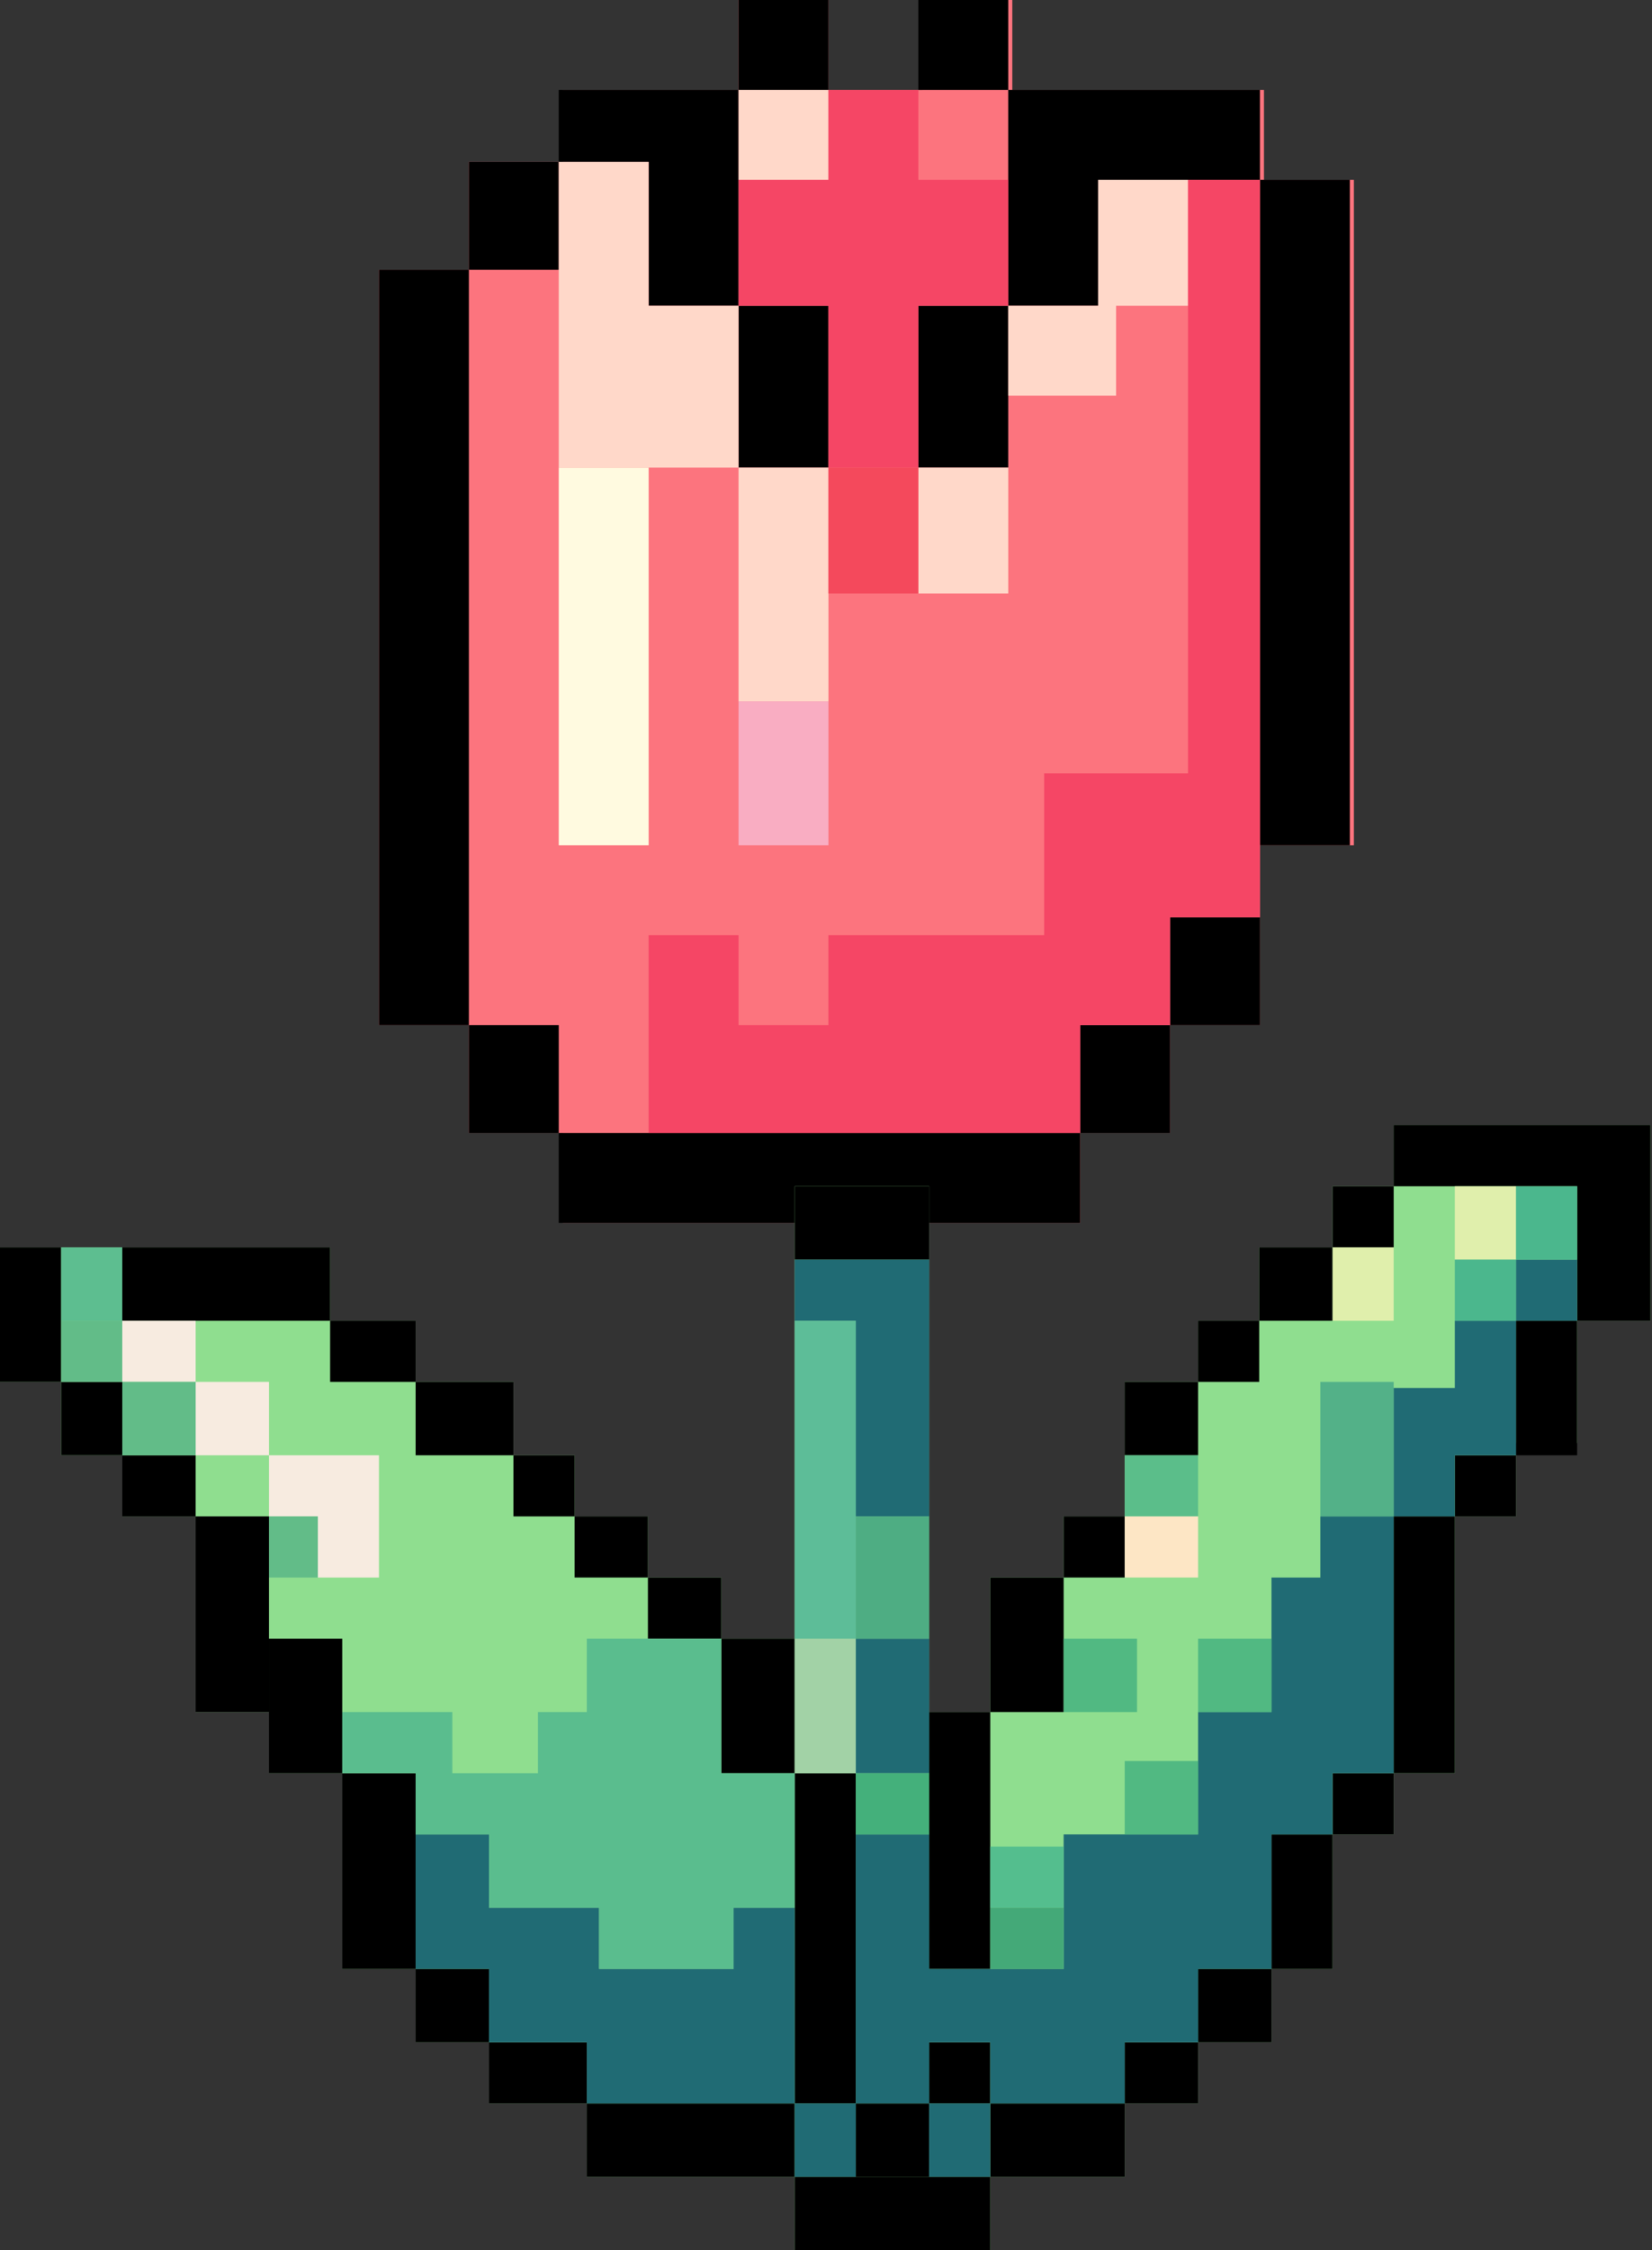 <svg width="47" height="64" viewBox="0 0 47 64" fill="none" xmlns="http://www.w3.org/2000/svg">
<rect x="0" y="0" width="47" height="64" fill="#333333" stroke="none"/>
<path d="M10.783 7.673L13.34 7.673V4.604H16.011V2.558H21.013V0H23.57V2.558H26.241V0H28.799V2.558H35.959V5.115H38.517V24.041H35.846V29.156H33.289V32.225L30.731 32.225V34.782L16.011 34.783V32.225H13.34L13.34 29.156H10.783V7.673Z" fill="#FC747E"/>
<rect x="10.783" y="7.673" width="2.558" height="21.483" fill="black"/>
<rect x="13.34" y="29.156" width="2.558" height="3.069" fill="black"/>
<path d="M15.898 32.225H30.731V34.782H15.898V32.225Z" fill="black"/>
<rect x="30.731" y="29.156" width="2.558" height="3.069" fill="black"/>
<rect x="35.846" y="5.115" width="2.558" height="18.926" fill="black"/>
<rect x="33.289" y="26.087" width="2.558" height="3.069" fill="black"/>
<path d="M28.685 2.558H35.846V5.115H31.243V8.696H28.685V13.299H26.128V8.696H28.685V5.115V2.558Z" fill="black"/>
<rect x="26.128" width="2.558" height="2.558" fill="black"/>
<rect x="21.013" width="2.558" height="2.558" fill="black"/>
<rect x="13.34" y="4.604" width="2.558" height="3.069" fill="black"/>
<path d="M15.898 2.558H21.013V4.604V8.696H23.57V13.299H21.013V8.696H18.455V4.604H15.898V2.558Z" fill="black"/>
<path d="M15.898 4.604H18.455V8.696H21.013V13.299H18.455H15.898V4.604Z" fill="#FFD8C9"/>
<rect x="15.898" y="13.299" width="2.558" height="10.742" fill="#FFFAE0"/>
<rect x="21.013" y="13.299" width="2.558" height="6.65" fill="#FFD8C9"/>
<rect x="21.013" y="19.949" width="2.558" height="4.092" fill="#F9ADC2"/>
<rect x="26.128" y="13.299" width="2.558" height="3.581" fill="#FFD8C9"/>
<path d="M28.685 8.696H31.243V5.115H33.8V8.696H31.754V11.253H28.685V8.696Z" fill="#FFD8C9"/>
<rect x="21.013" y="2.558" width="2.558" height="2.558" fill="#FFD8C9"/>
<path d="M23.57 2.558H26.128V5.115H28.685V8.696H26.128V13.299H23.57V8.696H21.013V5.115H23.57V2.558Z" fill="#F54665"/>
<rect x="23.57" y="13.299" width="2.558" height="3.581" fill="#F4495C"/>
<path d="M18.455 26.598H21.013V29.156H23.57V26.598H29.708V21.995H33.8V5.115H35.846V26.087H33.289V29.156H30.731V32.225H21.013H18.455V26.598Z" fill="#F54665"/>
<path d="M22.609 33.739H26.435V48.696H28.174V44.87H30.261V43.13H32V39.304H34.087V37.565H35.826V35.478H37.913V33.739H39.652V32H46.957V37.565H44.87V41.044H43.131V43.13H41.392V50.435H39.652V52.174H37.913V56H36.174V58.087H34.087V59.826H32V61.913H28.174V64H26.435H22.609V61.913L16.696 61.913V59.826H13.913V58.087H11.826V56H9.739V50.435H7.652V48.696H5.565V43.13H3.478V41.391H1.739V39.304H0V35.478H9.391V37.565H11.826V39.304H14.609V41.391H16.348V43.13H18.435V44.87H20.522V46.609H22.609V33.739Z" fill="#8FDE8F"/>
<rect y="35.478" width="1.739" height="3.826" fill="black"/>
<rect x="1.739" y="39.304" width="1.739" height="2.087" fill="black"/>
<rect x="3.478" y="41.391" width="2.087" height="1.739" fill="black"/>
<rect x="7.652" y="46.609" width="2.087" height="3.826" fill="black"/>
<rect x="9.739" y="50.435" width="2.087" height="5.565" fill="black"/>
<rect x="11.826" y="56" width="2.087" height="2.087" fill="black"/>
<rect x="13.913" y="58.087" width="2.783" height="1.739" fill="black"/>
<rect x="16.696" y="59.826" width="5.913" height="2.087" fill="black"/>
<rect x="22.609" y="61.913" width="5.565" height="2.087" fill="black"/>
<rect x="28.174" y="59.826" width="3.826" height="2.087" fill="black"/>
<rect x="32" y="58.087" width="2.087" height="1.739" fill="black"/>
<rect x="34.087" y="56" width="2.087" height="2.087" fill="black"/>
<rect x="37.913" y="50.435" width="1.739" height="1.739" fill="black"/>
<rect x="41.391" y="41.391" width="1.739" height="1.739" fill="black"/>
<rect x="43.13" y="37.565" width="1.739" height="3.826" fill="black"/>
<path d="M39.652 32H46.956V37.565H44.87V33.739H39.652V32Z" fill="black"/>
<rect x="36.174" y="52.174" width="1.739" height="3.826" fill="black"/>
<rect x="39.652" y="43.13" width="1.739" height="7.304" fill="black"/>
<rect x="5.565" y="43.13" width="2.087" height="5.565" fill="black"/>
<rect x="37.913" y="33.739" width="1.739" height="1.739" fill="black"/>
<rect x="35.826" y="35.478" width="2.087" height="2.087" fill="black"/>
<rect x="32" y="39.304" width="2.087" height="2.087" fill="black"/>
<rect x="9.391" y="37.565" width="2.435" height="1.739" fill="black"/>
<rect x="3.478" y="35.478" width="5.913" height="2.087" fill="black"/>
<rect x="11.826" y="39.304" width="2.783" height="2.087" fill="black"/>
<rect x="14.609" y="41.391" width="1.739" height="1.739" fill="black"/>
<rect x="22.609" y="33.739" width="3.826" height="2.087" fill="black"/>
<rect x="16.348" y="43.13" width="2.087" height="1.739" fill="black"/>
<rect x="30.261" y="43.13" width="1.739" height="1.739" fill="black"/>
<rect x="18.435" y="44.87" width="2.087" height="1.739" fill="black"/>
<rect x="26.435" y="58.087" width="1.739" height="1.739" fill="black"/>
<rect x="20.522" y="46.609" width="2.087" height="3.826" fill="black"/>
<rect x="22.609" y="50.435" width="1.739" height="9.391" fill="black"/>
<rect x="24.348" y="59.826" width="2.087" height="2.087" fill="black"/>
<rect x="28.174" y="44.87" width="2.087" height="3.826" fill="black"/>
<rect x="26.435" y="48.696" width="1.739" height="7.304" fill="black"/>
<rect x="34.087" y="37.565" width="1.739" height="1.739" fill="black"/>
<path d="M22.609 35.826H26.435V37.565V43.13H24.348V37.565H22.609V35.826Z" fill="#206B74"/>
<path d="M11.826 52.174H13.913V54.261H17.043V56H20.869V54.261H22.609V59.826H24.348V52.174H26.435V56H28.174H30.261V52.174H34.087V48.696H36.174V44.87H37.565V43.13H39.652V39.478H41.391V37.565H43.13V35.826H44.87V37.565H43.13V41.391H41.391V43.13H39.652V50.435H37.913V52.174H36.174V56H34.087V58.087H32V59.826H28.174V58.087H26.435V59.826H28.174V61.913H26.435V59.826H24.348V61.913H22.609V59.826H16.696V58.087H13.913V56H11.826V52.174Z" fill="#206B74"/>
<rect x="24.348" y="46.609" width="2.087" height="3.826" fill="#206B74"/>
<rect x="22.609" y="46.609" width="1.739" height="3.826" fill="#A2D2A6"/>
<rect x="3.478" y="37.565" width="2.087" height="1.739" fill="#F7EBE0"/>
<rect x="5.565" y="39.304" width="2.087" height="2.087" fill="#F7EBE0"/>
<path d="M7.652 41.391H10.783V43.13V44.87H9.044V43.13H7.652V41.391Z" fill="#F7EBE0"/>
<path d="M9.739 48.696H12.87V50.435H15.304V48.696H16.696V46.609H20.522V48.696V50.435H22.609V54.261H20.87V56H17.044V54.261H13.913V52.174H11.826V50.435H9.739V48.696Z" fill="#5ABD8E"/>
<rect x="24.348" y="50.435" width="2.087" height="1.739" fill="#44B07B"/>
<rect x="28.174" y="52.522" width="2.087" height="1.739" fill="#54BE8E"/>
<rect x="32" y="50.087" width="2.087" height="2.087" fill="#51B982"/>
<rect x="34.087" y="46.609" width="2.087" height="2.087" fill="#51B982"/>
<rect x="30.261" y="46.609" width="2.087" height="2.087" fill="#51B982"/>
<rect x="32" y="41.391" width="2.087" height="1.739" fill="#5BBE8A"/>
<rect x="32" y="43.13" width="2.087" height="1.739" fill="#FDE6C5"/>
<rect x="37.913" y="35.478" width="1.739" height="2.087" fill="#E0EFAC"/>
<rect x="41.391" y="33.739" width="1.739" height="2.087" fill="#E0EFAC"/>
<rect x="43.13" y="33.739" width="1.739" height="2.087" fill="#4BB78D"/>
<rect x="41.391" y="35.826" width="1.739" height="1.739" fill="#4BB78D"/>
<rect x="37.565" y="39.304" width="2.087" height="3.826" fill="#53B188"/>
<rect x="28.174" y="54.261" width="2.087" height="1.739" fill="#44A978"/>
<rect x="1.739" y="35.478" width="1.739" height="2.087" fill="#5DBE90"/>
<rect x="1.739" y="37.565" width="1.739" height="1.739" fill="#62BC88"/>
<rect x="3.478" y="39.304" width="2.087" height="2.087" fill="#62BC88"/>
<rect x="7.652" y="43.13" width="1.391" height="1.739" fill="#62BC88"/>
<rect x="22.609" y="37.565" width="1.739" height="9.043" fill="#5DBD98"/>
<rect x="24.348" y="43.13" width="2.087" height="3.478" fill="#4EAD83"/>
</svg>
